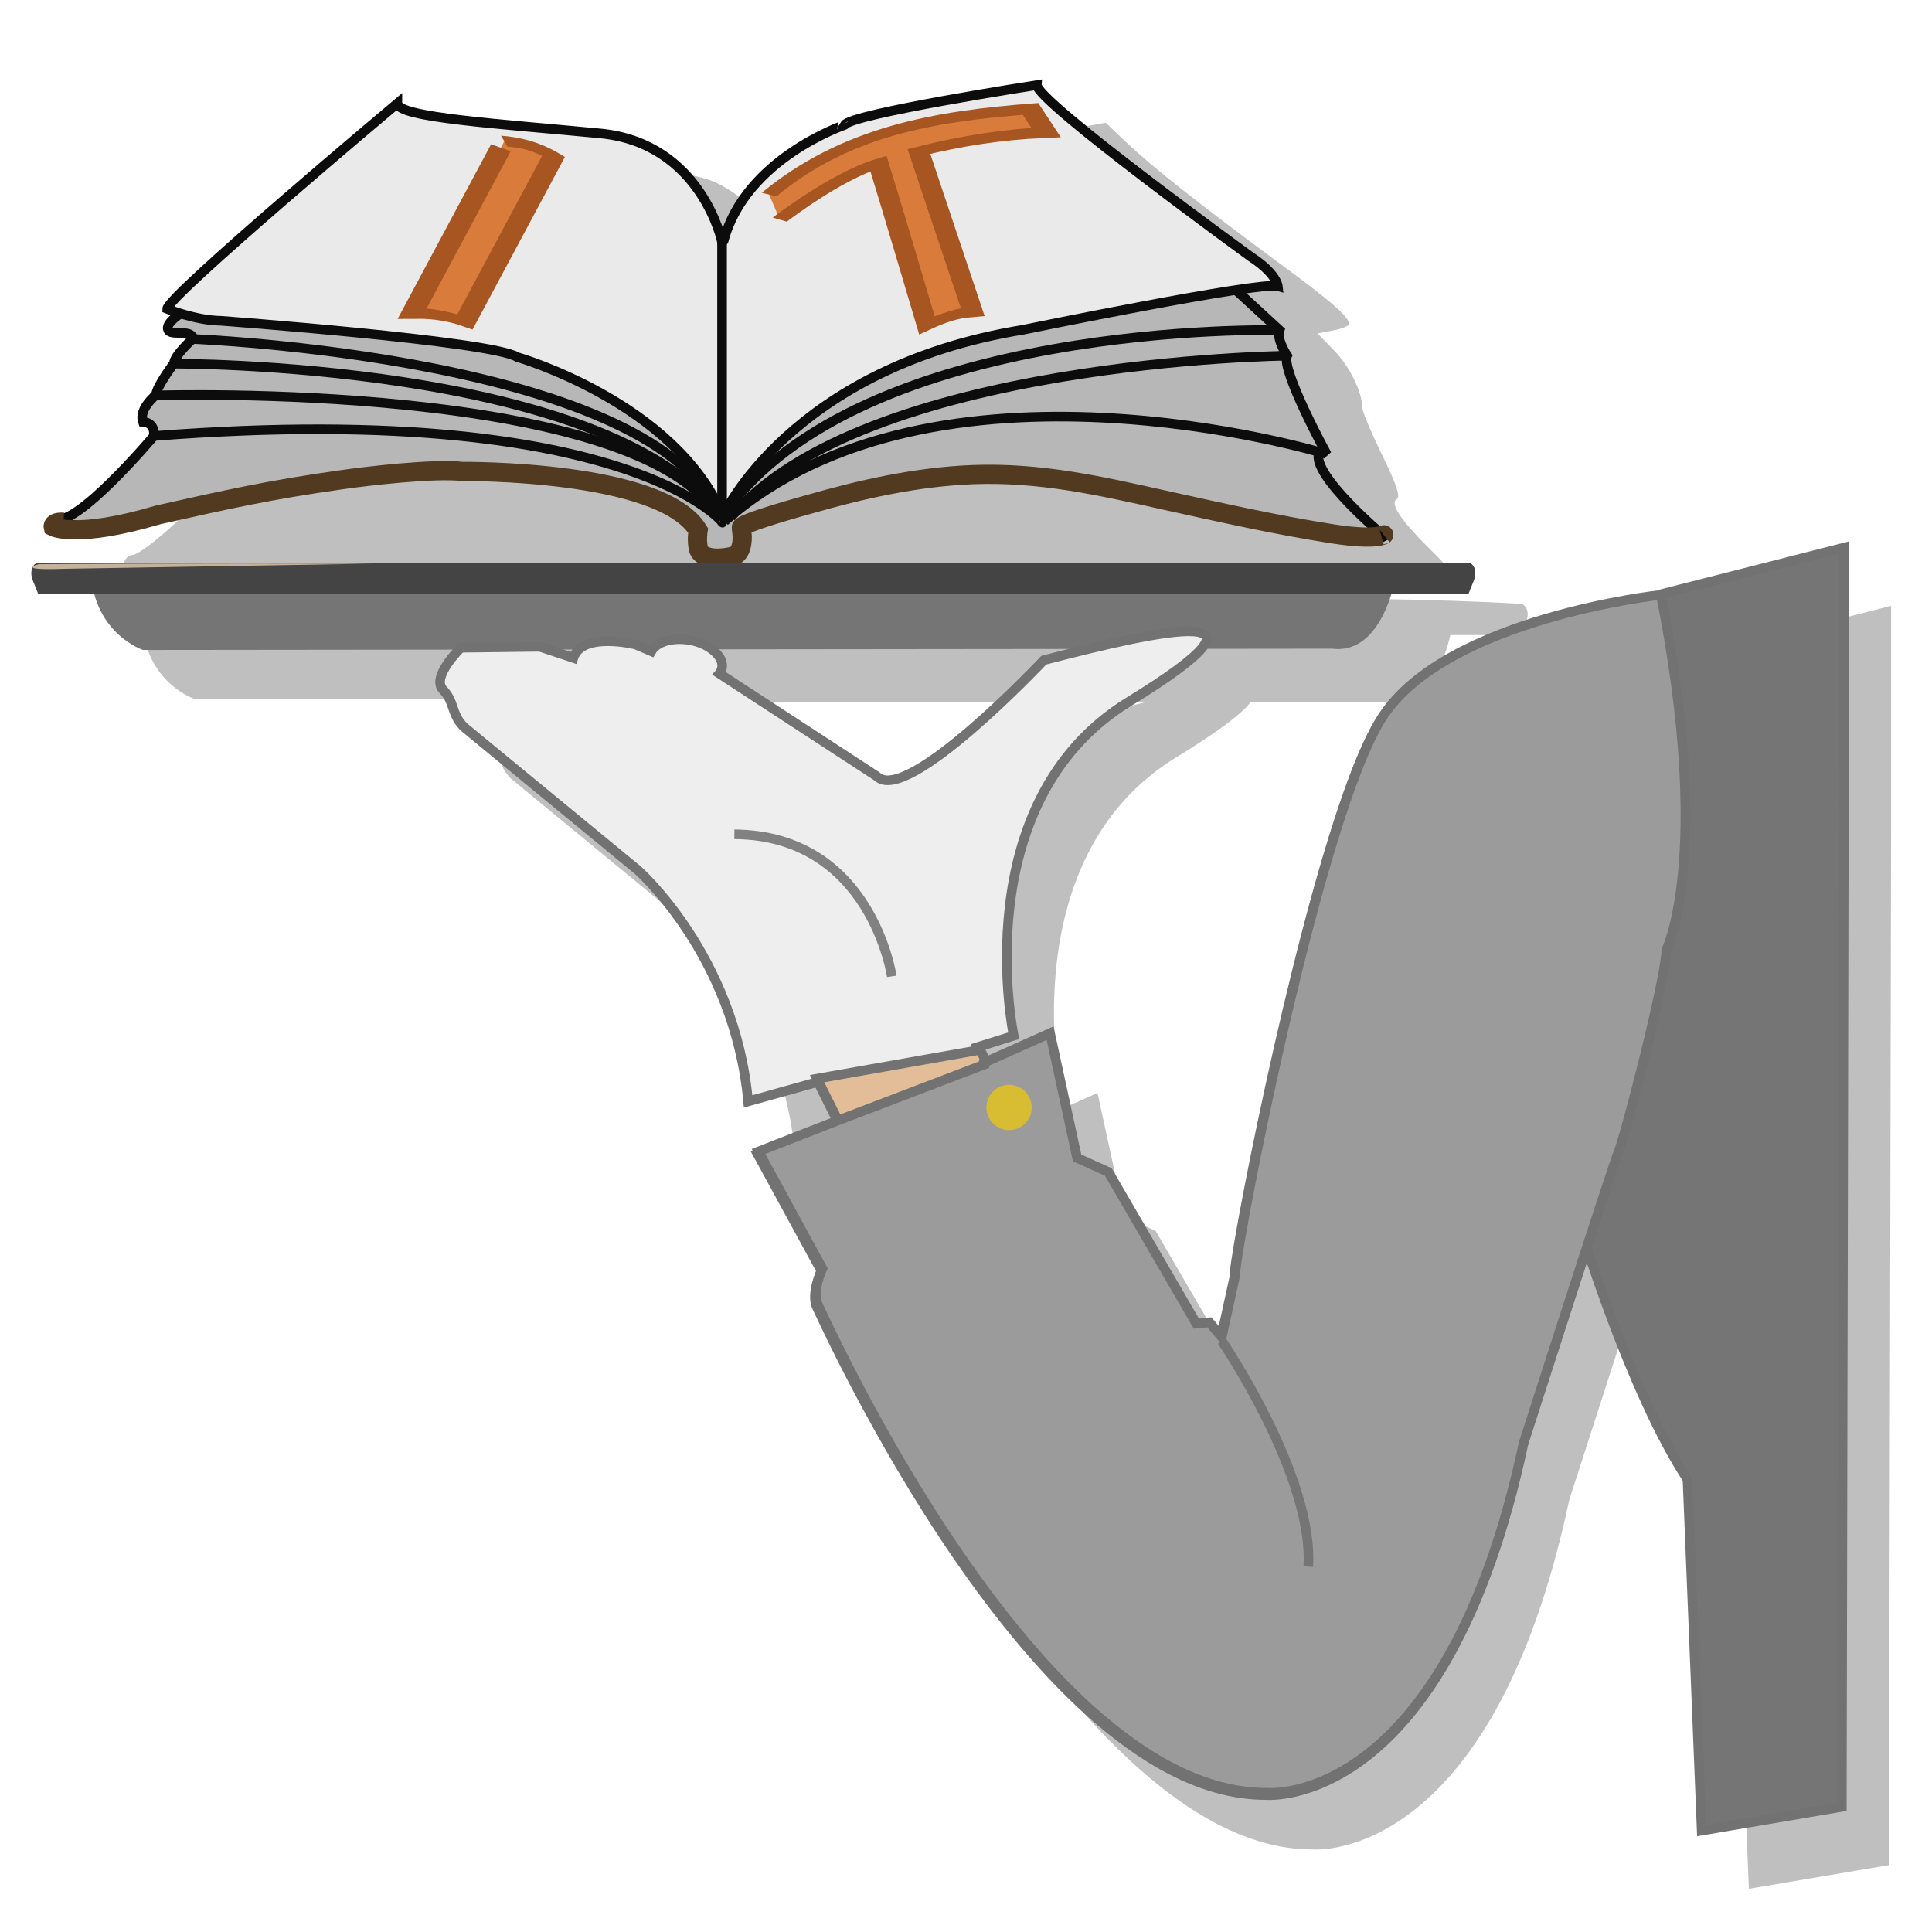 <!-- Generator: Adobe Illustrator 13.0.2, SVG Export Plug-In  -->
<svg xmlns:rdf="http://www.w3.org/1999/02/22-rdf-syntax-ns#" xmlns="http://www.w3.org/2000/svg" version="1.1" xml:space="preserve" height="219px" width="219px" enable-background="new 21.152 45.375 219 219" y="0px" x="0px" xmlns:cc="http://creativecommons.org/ns#" xmlns:dc="http://purl.org/dc/elements/1.1/" viewBox="21.152 45.375 219 219">

	<defs>
		<filter id="AI_GaussianBlur_2-9" color-interpolation-filters="sRGB">
			<feGaussianBlur stdDeviation="2"/>
		</filter>
		<filter id="filter4359">
			<feGaussianBlur stdDeviation="1.776"/>
		</filter>
		<filter id="filter4449">
			<feGaussianBlur stdDeviation="1.036"/>
		</filter>
	</defs>
	<filter>
		<feGaussianBlur stdDeviation="3"/>
	</filter>
	<rect height="63.6" filter="url(#AI_GaussianBlur_2_3_)" width="164" y="62.8" x="-147" fill="none"/>
	<rect height="63.6" width="164" y="61" x="-150" fill="none"/>
	<path opacity="0.5" d="m111,110c-0.3-0.3-0.546-0.985-0.546-1.52v-0.974l-29.6-0.277c-19.6-0.183-30.5-0.118-32.2,0.191-3.09,0.572-5.64,0.204-5.27-0.76,0.141-0.366,0.517-0.666,0.838-0.666,0.853,0,5.16-3.69,7.48-6.41,1.81-2.12,1.94-2.42,1.25-2.92-1.17-0.858-1.27-0.636,2.96-6.97,1.38-2.07,1.35-2.82-0.104-2.82-0.964,0-1.18-0.672-0.38-1.17,0.358-0.221,0.341-0.412-0.06-0.66-1.13-0.696,0.603-2.4,15.8-15.5,7.35-6.35,7.9-6.74,9.04-6.3,1.61,0.612,8.61,1.62,15.9,2.28,3.49,0.319,6.89,0.905,8.3,1.43,2.85,1.06,6.01,4,7.53,6.98l1.1,2.16,1.2-2.05c1.55-2.65,4.95-5.69,8.44-7.55,3.21-1.71,7.28-2.8,16.4-4.39l6.55-1.14,2.1,2c2.62,2.5,7.37,6.25,15.4,12.2,6,4.4,7.85,6,7.85,6.77,0,0.195-0.745,0.494-1.65,0.665l-1.65,0.31,1.73,1.77c1.62,1.66,2.92,4.29,2.94,5.94,0.004,0.394,0.938,2.63,2.08,4.97,1.51,3.1,1.92,4.35,1.52,4.59-0.769,0.475,0.452,2.26,3.77,5.52,1.45,1.43,2.49,2.68,2.31,2.79-0.182,0.107-5.15,0.026-11-0.182-5.88-0.207-20.6-0.388-32.8-0.402l-22.1-0.025-0.516,1.37c-0.451,1.19-0.737,1.37-2.29,1.37-0.973,0-2.02-0.246-2.32-0.546z" fill-rule="evenodd" transform="matrix(1.088,0,0,1.088,-11.948,-7.038)" filter="url(#filter4449)" stroke-miterlimit="4" stroke-width="0" fill="#000"/>
	<path stroke="#0c0c0c" stroke-width="1.088" d="m41.5,81s-1.64,1.06-1.29,1.78,2.52-0.14,2.86,0.943c0,0-2.19,1.95-2.2,2.85,0,0-2.02,2.67-2.03,3.57,0,0-2,1.59-1.49,3.04,0,0,1.44,0.023,1.23,1.64,0,0-8.93,10.6-11.3,9.34,0,0,3.03,2.22,12.2-0.51,7.88-1.77,12.5-2.8,20.5-3.94,3.2-0.456,10.8-1.35,14.1-0.98,0,0,22.5-0.222,26.7,6.68,0,0-0.198,1.17,0.056,2.16,0,0,0.337,1.54,3.86,0.78,0,0,1.47-0.188,0.98-3.25-0.081-0.503,7.13-2.49,7.53-2.6,6.07-1.76,12.3-3.16,18.7-3.41,7.58-0.294,14.4,1.25,21.7,2.88,6.32,1.41,12.7,2.83,19.1,3.83,1.28,0.201,4.1,1.08,5.37,0.367,0,0-8.35-6.97-7.41-9.47,0,0,0.361-0.173,0.896,0.195,0,0-5.25-9.62-4.51-11.2,0,0-1.23-1.82-0.855-2.89l-4.97-4.57" fill="#b7b7b7"/>
	<path stroke="#0c0c0c" stroke-width="1.088" d="m103,72.8s-2.34-11.2-13.8-12.3-23-1.8-23-3.41c0,0-26.1,21.9-26.1,23.3,0,0,3.22,1.31,6.1,1.35,0,0,30.7,2.28,33.6,4.12,0,0,17.9,5.14,23.3,18,0,0,7.64-16.8,34-21.1,0,0,26.9-5.52,28.9-4.95,0,0-0.159-1.44-3.01-3.29,0,0-24.4-17.7-24.3-19.5,0,0-21.1,3.27-21.8,4.52,0.001,0.001-11.2,3.79-13.7,13.1z" fill="#eaeaea"/>
	<line stroke-width="1.09" x1="103" x2="103" stroke="#0c0c0c" y1="104" y2="72.8" fill="#adadad"/>
	<path stroke="#0c0c0c" stroke-width="1.088" d="m43,83.8s53,2.12,59.8,20.3" fill="none"/>
	<path stroke="#0c0c0c" stroke-width="1.088" d="M103,104c-12.9-17.6-62.2-17.4-62.2-17.4" fill="none"/>
	<path stroke="#0c0c0c" stroke-width="1.088" d="m38.8,90.2s55.1-1.72,64,14.1" fill="none"/>
	<path stroke="#0c0c0c" stroke-width="1.088" d="m38.6,94.8c56.6-4.4,65.9,11.7,64.3,9.64" fill="none"/>
	<path stroke="#0c0c0c" stroke-width="1.088" d="m166,82.8s-47.3-1.18-62.8,20.9" fill="none"/>
	<path stroke="#0c0c0c" stroke-width="1.088" d="M104,104c15-17.8,63-18.3,63-18.3" fill="none"/>
	<path stroke="#0c0c0c" stroke-width="1.088" d="m171,96.7s-43.8-13.2-67.7,7.76" fill="none"/>
	<path stroke="#513a20" stroke-width="2.176" d="m178,106c0.126-0.099-0.606,0.698-5.79-0.114-6.4-1-12.7-2.42-19.1-3.83-7.31-1.63-14.1-3.17-21.7-2.88-6.33,0.249-12.6,1.65-18.7,3.41-0.405,0.114-7.61,2.1-7.53,2.6,0.493,3.07-0.981,3.25-0.981,3.25-3.52,0.755-3.86-0.78-3.86-0.78-0.253-0.994-0.056-2.16-0.056-2.16-4.21-6.9-26.7-6.68-26.7-6.68-3.24-0.371-10.9,0.523-14,0.98-7.99,1.14-12.6,2.17-20.5,3.94-9.22,2.73-11.9,1.35-11.9,1.35s-0.129-0.583,1.17-0.519" fill="none"/>
	<rect transform="matrix(0.956,0.293,-0.293,0.956,0,0)" height="23.8" width="134" y="36.1" x="87" fill="none"/>
	<g style="letter-spacing:1.837;" font-size="25.051px" transform="matrix(2.264,0.695,-0.319,1.04,66.902,78.7)" stroke="#a75621" font-family="Arial-BoldMT" fill="#d97b3b">
		<path fill="#d97b3b" d="m2.46-18.3c0.769-0.386,1.58-0.484,2.47,0l-1.73,19.2c-0.82-0.072-1.66,0.153-2.53,0.753l1.73-19.2" stroke="#a75621"/>
	</g>
	<rect transform="matrix(0.959,-0.284,0.284,0.959,0,0)" height="30.4" width="43.9" y="95.2" x="83.5" fill="none"/>
	<g stroke-linejoin="miter" style="letter-spacing:1.497;enable-background:accumulate;color:#000000;" stroke-width="1.042" fill-rule="nonzero" stroke-dashoffset="0" font-size="25.051px" transform="matrix(2.09,-0.619,0.309,1.043,112.66,86.231)" stroke="#a75621" stroke-linecap="butt" stroke-miterlimit="4" stroke-dasharray="none" font-family="Arial-BoldMT" fill="#d97b3b">
		<path stroke-linejoin="miter" style="enable-background:accumulate;color:#000000;" d="m0.548-17.7c4.72-4.05,9.37-2.95,14.3-0.821l0.426,2.81c-2.14-1.07-4.35-1.67-6.62-1.86l0.31,17.6c-0.779-0.328-1.62-0.252-2.48,0,0,0,0.002-14.2-0.024-17.6-2.3,0.004-5.75,2.69-5.75,2.69" fill-rule="nonzero" stroke-dashoffset="0" stroke="#a75621" stroke-linecap="butt" stroke-miterlimit="4" stroke-dasharray="none" stroke-width="1.042" fill="#d97b3b"/>
	</g>
	<g transform="matrix(1.088,0,0,1.088,238.655,-16.943)">
		<path opacity="0.5" d="m-185,123c0.781,5.58,5.34,7.09,5.34,7.09l38.8-0.031-6.19,0.062s-3.11,3.04-1.84,4.38,0.796,2.48,2.19,3.88l18.1,14.9s10.1,8.84,11.5,24.1l7.28-2.03,2.09,4.22-8.41,3.28,0.125,0.219-0.125,0.062,6.59,12.1c-0.119,0.27-0.468,1.14-0.562,2.12-0.015,0.159-0.035,0.312-0.031,0.469-0.003,0.053,0.001,0.104,0,0.156,0.007,0.104,0.014,0.213,0.031,0.312,0.021,0.31,0.057,0.613,0.188,0.875,0.694,1.39,22.9,50.9,46.8,50.8,0,0,18.6,1.69,26.7-36.4,0,0,3.71-11.5,6.62-20.5,1.43,4.46,5.62,16.9,10.6,24.3l1.5,36.7,14.6-2.47,0.219-108v-23.2l-19.2,4.91s-22.2,2.46-28.9,12.8c-1.07,1.64-2.21,4.17-3.34,7.31-5.78,16-11.7,47.3-11.9,50.5-0.006,0.103-0.037,0.27-0.031,0.312l-1.44,6.5-1.28-1.53-1.34,0.125-9.19-15.8-3.25-1.47-2.81-12.9-6.69,2.97-0.938-1.91,3.81-1.22s-5.13-24.3,12-34.8,3.7-7.6-8.84-4.34c0,0-14.3,15.2-17.4,12.2l-16.4-10.8s1.05-1.17-0.812-2.56-0.394-0.1-0.969-0.219l66.5-0.062c4.37,0.551,6.02-4.87,6.5-6.97h7.31c0.4-1.09,0.75-1.56,0.75-2.16,0-0.596-0.351-1.09-0.75-1.09-32.8-2.01-146,1.32-143,3.25zm56.8,7.03,1.47,0c-0.205,0.114-0.36,0.251-0.469,0.438zm-10.6,0.031,4.31,0c-0.417,0.265-0.738,0.618-0.906,1.12z" filter="url(#filter4359)" stroke-miterlimit="4" stroke-width="0" fill="#000"/>
		<path d="m-185,125,0,0s-5.03-1.65-5.43-7.95h136s-1.28,8.49-6.68,7.81l-124,0.136z" fill="#757575"/>
		<path d="m-46.2,117c0,0.597-0.323,1.08-0.723,2.17h-149c-0.4-1.09-0.724-1.57-0.724-2.17,0-0.596,0.323-1.08,0.724-1.08h149c0.399,0,0.723,0.482,0.723,1.08z" fill="#444445"/>
		<path d="m-161,116-32.4,0.54s-4.82,0.212-2.48-0.484c0-0.001,12.8-0.109,34.9-0.056z" fill="#c6b298"/>
		<g filter="url(#AI_GaussianBlur_2-9)" transform="translate(-228.782,4.657)">
			<polygon points="135,166,136,168,121,175,118,169" fill="#5b5b5b"/>
		</g>
		<path stroke="#727272" d="m-72.6,197-1.29-1.54-1.36,0.137-9.17-15.8-3.25-1.47-2.82-13-6.89,3.08-0.74-2.02,3.82-1.2s-5.12-24.3,12-34.8,3.68-7.58-8.86-4.33c0,0-14.3,15.2-17.4,12.1l-16.4-10.7s1.04-1.16-0.818-2.56-5.31-1.41-6.27,0.233l-1.63-0.697s-5.58-1.4-6.5,1.39l-3.48-1.16-8.24,0.103s-3.13,3.04-1.86,4.37,0.802,2.49,2.19,3.89l18.1,14.9s10.1,8.84,11.5,24.1l7.28-2.03,2.1,4.21-8.4,3.28,6.65,12.2s-1.14,2.41-0.446,3.81c0.694,1.39,22.9,50.9,46.8,50.8,0,0,18.6,1.68,26.7-36.4,0,0,9.19-28.6,9.94-30.5,0.745-1.82,4.93-18.1,4.93-20.9,0,0,4.84-9.71-0.562-37,0,0-22.2,2.45-29,12.7-1.07,1.64-2.2,4.19-3.33,7.33-5.97,16.6-12.2,49.4-12,50.8l-1.42,6.5z" fill="#EEE"/>
		<path stroke="#727272" d="m-35.3,185s5.21,17.3,11.2,26.4l1.48,36.6,14.6-2.47,0.223-108v-23.2l-19.2,4.89" fill="#757575"/>
		<polygon stroke="#727272" points="131,162,132,164,117,171,114,165" transform="translate(-228.782,4.657)" fill="#e2bd98"/>
		<path stroke="#727272" d="m-97.4,168,6.89-3.08,2.82,13,3.25,1.46,9.17,15.8,1.36-0.135,1.29,1.54,1.42-6.5c-0.194-1.37,6.01-34.2,12-50.8,1.13-3.14,2.26-5.69,3.33-7.33,6.71-10.3,29-12.7,29-12.7,5.4,27.3,0.562,37,0.562,37,0,2.79-4.18,19-4.93,20.9-0.749,1.82-9.94,30.5-9.94,30.5-8.13,38.1-26.7,36.4-26.7,36.4-23.9,0.178-46.1-49.4-46.8-50.8-0.695-1.4,0.446-3.81,0.446-3.81l-6.65-12.2,8.4-3.28,15.1-5.77z" fill="#9b9b9b"/>
		<path stroke="#757575" d="m-72.6,197s9.59,14.1,8.99,23.5" fill="none"/>
		<circle d="m 136.36,168 c 0,1.303 -1.057,2.36 -2.36,2.36 -1.303,0 -2.36,-1.057 -2.36,-2.36 0,-1.303 1.057,-2.36 2.36,-2.36 1.303,0 2.36,1.057 2.36,2.36 z" transform="translate(-228.782,4.657)" cy="168" cx="134" r="2.36" fill="#d8bc32"/>
		<path stroke="#818182" d="m-107,159s-2.13-14.7-16.4-14.8" fill="none"/>
	</g>
</svg>
